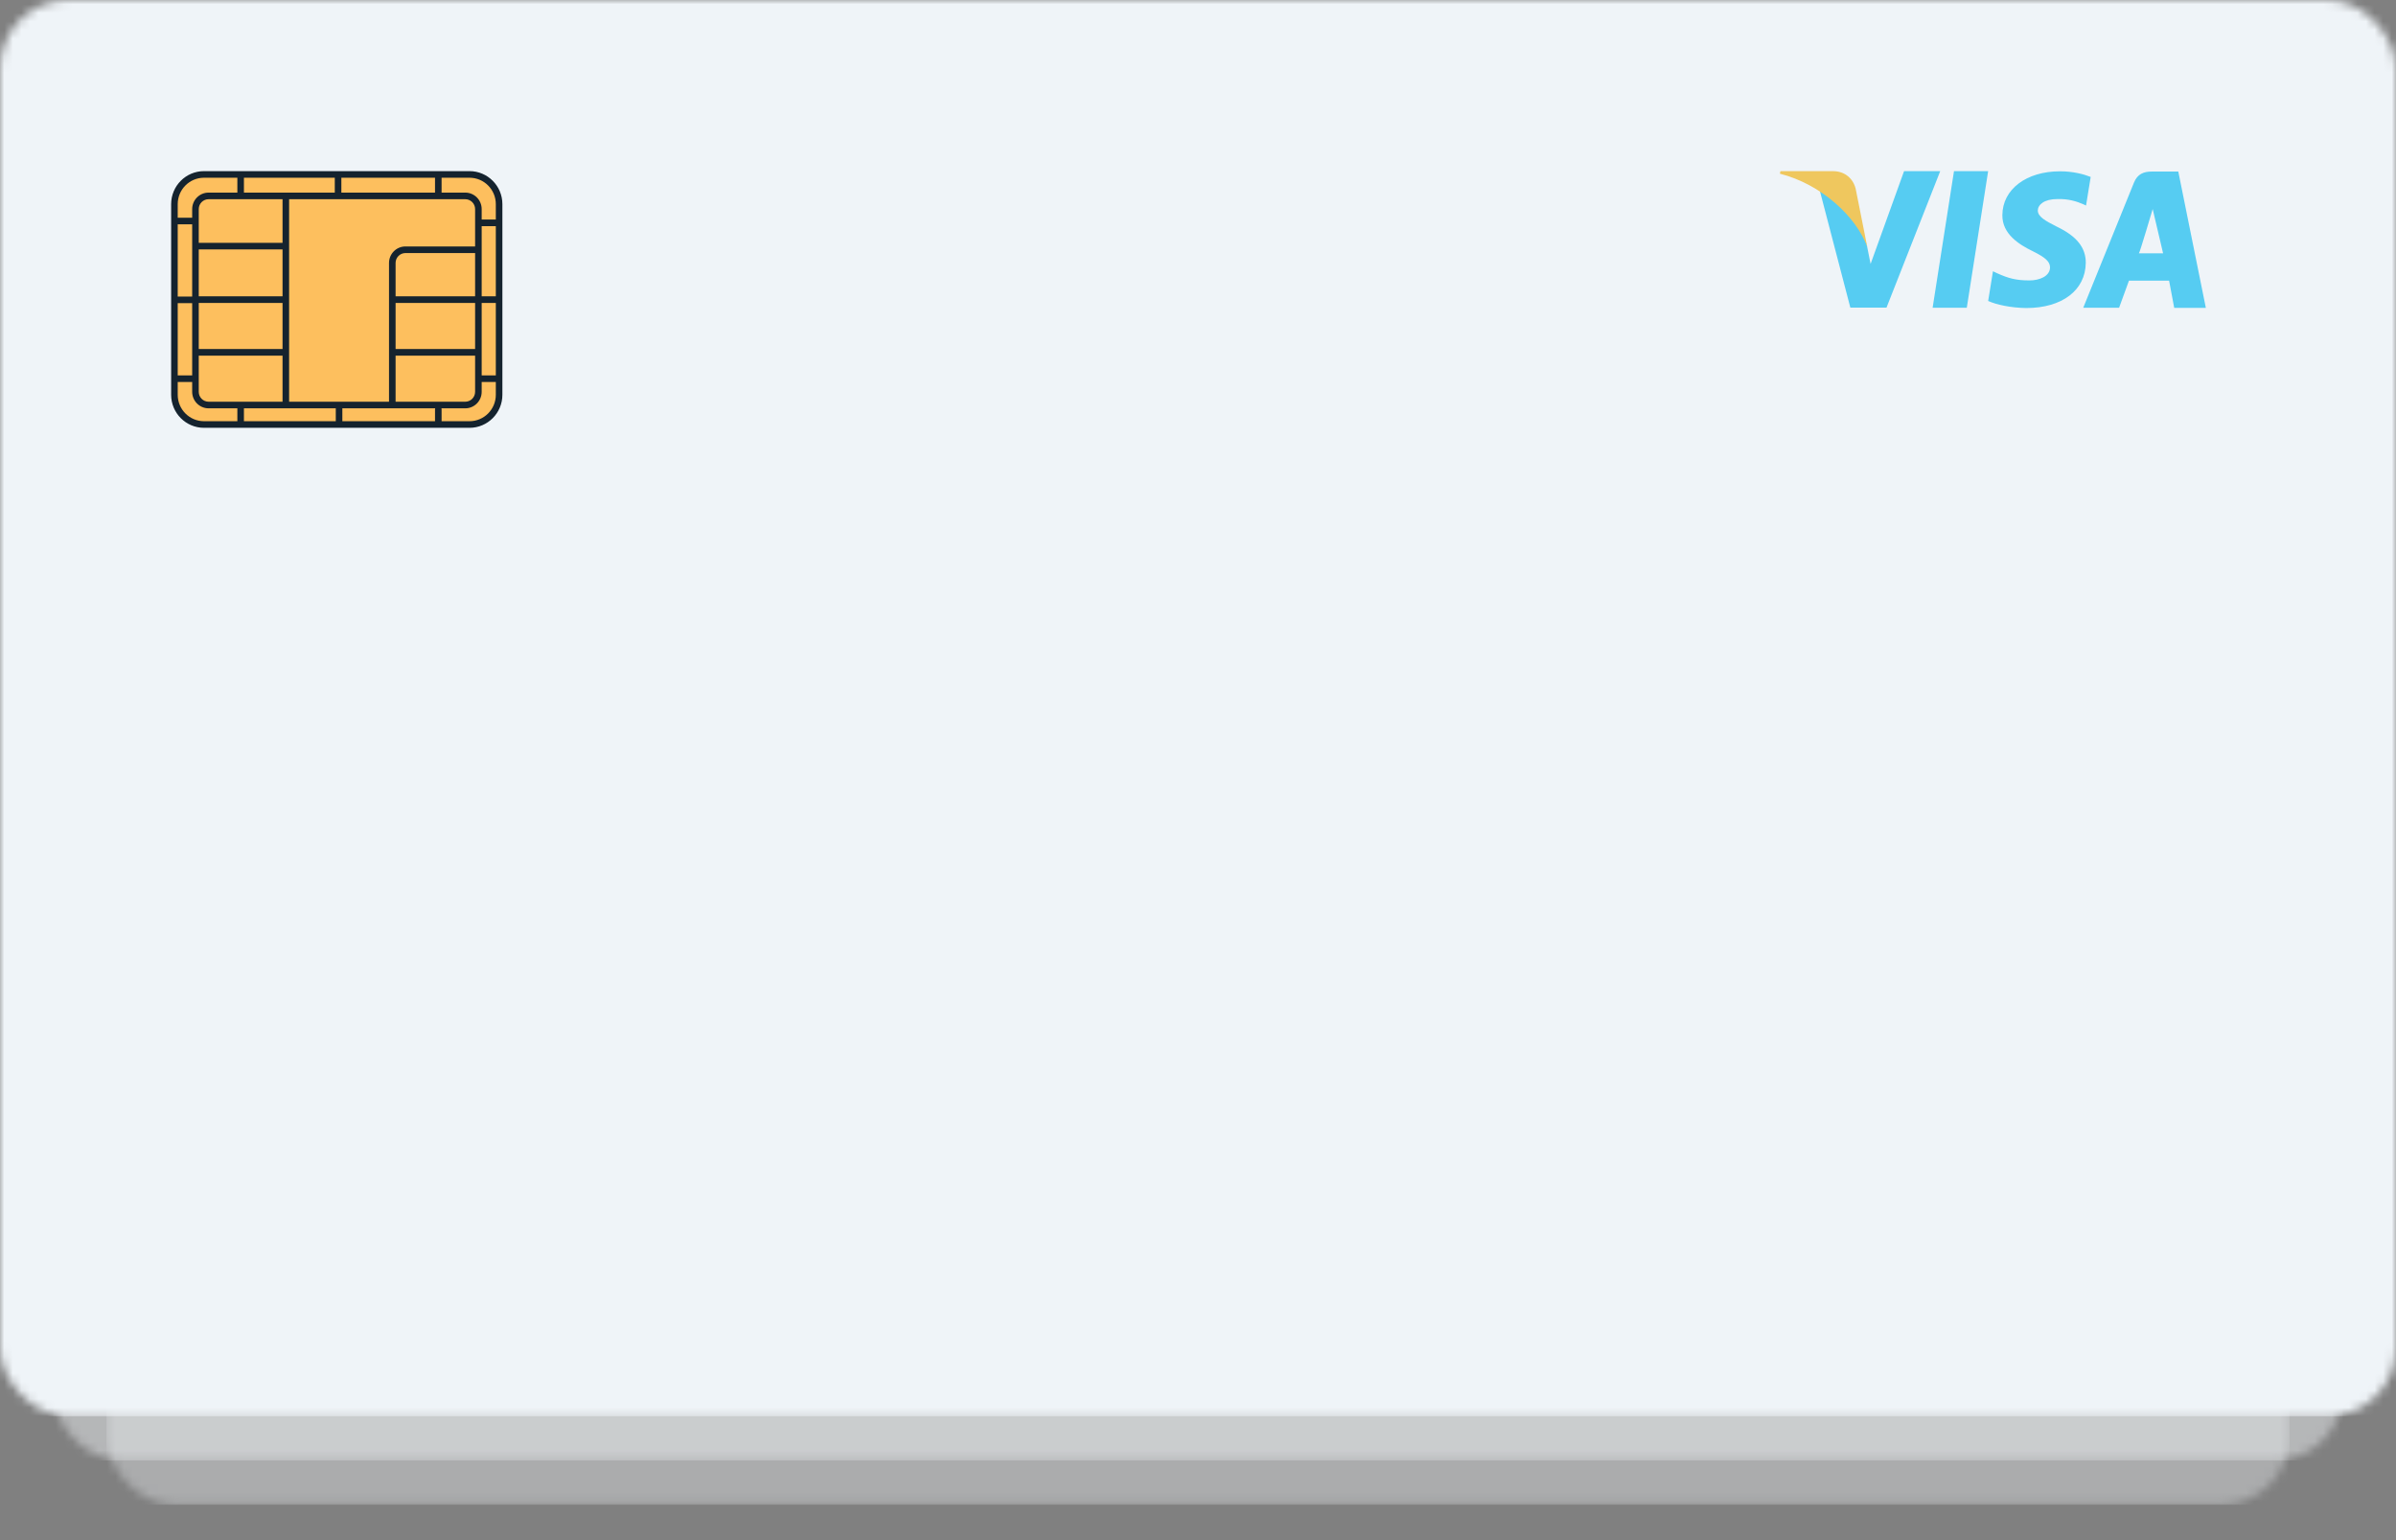 <svg width="280" height="180" viewBox="0 0 280 180" fill="none" xmlns="http://www.w3.org/2000/svg">
<rect x="0" y="0" width="280" height="180" fill="#808080" stroke="none"/>
<g opacity="0.4">
<mask id="mask0" mask-type="alpha" maskUnits="userSpaceOnUse" x="12" y="10" width="256" height="166">
<rect x="12.444" y="10.345" width="255.111" height="165.517" rx="8" fill="#EFF4F8"/>
</mask>
<g mask="url(#mask0)">
<rect x="12.444" y="10.345" width="255.111" height="165.517" fill="#EAEDF0"/>
</g>
</g>
<g opacity="0.5">
<mask id="mask1" mask-type="alpha" maskUnits="userSpaceOnUse" x="6" y="5" width="268" height="166">
<rect x="6.222" y="5.172" width="267.556" height="165.517" rx="8" fill="#EFF4F8"/>
</mask>
<g mask="url(#mask1)">
<rect x="6.222" y="5.172" width="267.556" height="165.517" fill="#EAEDF0"/>
</g>
</g>
<mask id="mask2" mask-type="alpha" maskUnits="userSpaceOnUse" x="0" y="0" width="280" height="166">
<rect width="280" height="165.517" rx="8" fill="url(#paint0_linear)"/>
</mask>
<g mask="url(#mask2)">
<rect width="280" height="165.517" fill="#EFF4F8"/>
</g>
<path opacity="0.02" d="M43.071 148.465L52.983 112.234H66.382L49.634 162H36.509L19.898 112.234H33.193L43.071 148.465ZM82.822 162H70.859V112.234H82.822V162ZM116.831 148.772C116.831 147.018 116.204 145.651 114.951 144.671C113.721 143.691 111.545 142.677 108.423 141.629C105.301 140.581 102.749 139.567 100.767 138.587C94.318 135.42 91.094 131.067 91.094 125.53C91.094 122.773 91.891 120.346 93.486 118.25C95.104 116.131 97.383 114.49 100.322 113.328C103.262 112.143 106.566 111.551 110.234 111.551C113.812 111.551 117.013 112.189 119.839 113.465C122.687 114.741 124.897 116.564 126.47 118.934C128.042 121.281 128.828 123.969 128.828 127H116.865C116.865 124.972 116.239 123.4 114.985 122.283C113.755 121.167 112.08 120.608 109.961 120.608C107.819 120.608 106.121 121.087 104.868 122.044C103.638 122.978 103.022 124.174 103.022 125.633C103.022 126.909 103.706 128.071 105.073 129.119C106.44 130.145 108.844 131.215 112.285 132.332C115.726 133.426 118.551 134.611 120.762 135.887C126.139 138.986 128.828 143.258 128.828 148.704C128.828 153.056 127.188 156.474 123.906 158.958C120.625 161.442 116.125 162.684 110.405 162.684C106.372 162.684 102.715 161.966 99.434 160.53C96.175 159.072 93.714 157.09 92.051 154.583C90.41 152.054 89.59 149.148 89.59 145.867H101.621C101.621 148.533 102.305 150.504 103.672 151.78C105.062 153.034 107.306 153.66 110.405 153.66C112.388 153.66 113.949 153.239 115.088 152.396C116.25 151.53 116.831 150.322 116.831 148.772ZM163.247 152.703H146.807L143.936 162H131.118L149.37 112.234H160.649L179.038 162H166.152L163.247 152.703ZM149.678 143.44H160.376L155.01 126.18L149.678 143.44Z" fill="white"/>
<path d="M228.347 20L225.849 35.968H229.842L232.338 20H228.347ZM240.392 26.504C238.996 25.797 238.141 25.319 238.141 24.595C238.158 23.937 238.864 23.263 240.441 23.263C241.739 23.229 242.692 23.542 243.416 23.854L243.778 24.02L244.321 20.679C243.532 20.366 242.282 20.021 240.737 20.021C236.794 20.021 234.017 22.127 234 25.139C233.967 27.361 235.988 28.594 237.5 29.334C239.044 30.093 239.57 30.585 239.57 31.259C239.553 32.295 238.321 32.773 237.172 32.773C235.579 32.773 234.723 32.526 233.424 31.95L232.899 31.703L232.34 35.175C233.278 35.604 235.003 35.981 236.794 36C240.984 36 243.711 33.926 243.746 30.716C243.759 28.956 242.694 27.607 240.392 26.504ZM254.558 20.049H251.469C250.517 20.049 249.793 20.331 249.381 21.334L243.45 35.968H247.64L248.794 32.8H253.483L254.082 35.981H257.778L254.558 20.049ZM249.957 29.602C250.037 29.61 251.565 24.43 251.565 24.43L252.782 29.602C252.782 29.602 250.745 29.602 249.957 29.602ZM222.512 20L218.6 30.849L218.174 28.709C217.45 26.241 215.182 23.558 212.651 22.226L216.234 35.952H220.459L226.737 20.002H222.512V20Z" fill="#56CCF2"/>
<path d="M216.857 22.061C216.552 20.843 215.58 20.022 214.26 20.005H208.064L208 20.3C212.833 21.524 216.89 25.29 218.206 28.832L216.857 22.061Z" fill="#EFC75E"/>
<path d="M23.84 20.386H28.122H39.508H51.221H54.869C56.778 20.386 58.325 21.942 58.325 23.861V26.042V35.019V44.257V46.139C58.325 48.058 56.778 49.614 54.869 49.614H51.221H39.623H28.122H23.84C21.931 49.614 20.384 48.058 20.384 46.139V44.257V35.043V25.83V23.861C20.384 21.942 21.931 20.386 23.84 20.386Z" fill="#FDBF5E"/>
<path fill-rule="evenodd" clip-rule="evenodd" d="M20 23.861C20 21.729 21.719 20 23.84 20H54.869C56.99 20 58.71 21.729 58.71 23.861V46.139C58.71 48.271 56.99 50 54.869 50H23.84C21.719 50 20 48.271 20 46.139V23.861ZM23.84 20.772C22.143 20.772 20.768 22.155 20.768 23.861V25.444H22.458V24.44C22.458 23.374 23.317 22.51 24.378 22.51H27.738V20.772H23.84ZM28.506 20.772V22.51H39.124V20.772H28.506ZM39.892 20.772V22.51H50.837V20.772H39.892ZM51.605 20.772V22.51H54.37C55.431 22.51 56.29 23.374 56.29 24.44V25.656H57.942V23.861C57.942 22.155 56.566 20.772 54.869 20.772H51.605ZM57.942 26.429H56.29V34.633H57.942V26.429ZM57.942 35.405H56.29V43.871H57.942V35.405ZM57.942 44.643H56.29V45.791C56.29 46.858 55.431 47.722 54.37 47.722H51.588C51.599 47.759 51.605 47.797 51.605 47.838V49.228H54.869C56.566 49.228 57.942 47.845 57.942 46.139V44.643ZM50.837 49.228V47.838C50.837 47.797 50.843 47.759 50.855 47.722H40.008V49.228H50.837ZM39.24 49.228V47.722H28.506V49.228H39.24ZM27.738 49.228V47.722H24.378C23.317 47.722 22.458 46.858 22.458 45.791V44.643H20.768V46.139C20.768 47.845 22.143 49.228 23.84 49.228H27.738ZM20.768 43.871H22.458V35.429H20.768V43.871ZM20.768 34.657H22.458V26.216H20.768V34.657ZM23.226 35.405V40.791H33.018V35.405H23.226ZM33.018 34.633H23.226V29.151H33.018V34.633ZM33.018 28.378V23.282H24.378C23.742 23.282 23.226 23.8 23.226 24.44V28.378H33.018ZM33.786 23.282V46.95H45.461V30.734C45.461 29.667 46.321 28.803 47.381 28.803H55.522V24.44C55.522 23.8 55.007 23.282 54.37 23.282H33.786ZM55.522 29.575H47.381C46.745 29.575 46.229 30.094 46.229 30.734V34.633H55.522V29.575ZM55.522 35.405H46.229V40.791H55.522V35.405ZM55.522 41.564H46.229V46.95H54.37C55.007 46.95 55.522 46.431 55.522 45.791V41.564ZM33.018 46.95V41.564H23.226V45.791C23.226 46.431 23.742 46.95 24.378 46.95H33.018Z" fill="#15232E"/>
<defs>
<linearGradient id="paint0_linear" x1="5.185" y1="4.271" x2="276.681" y2="158.585" gradientUnits="userSpaceOnUse">
<stop stop-color="#FF3D57"/>
<stop offset="1" stop-color="#FF8A48"/>
</linearGradient>
</defs>
</svg>
